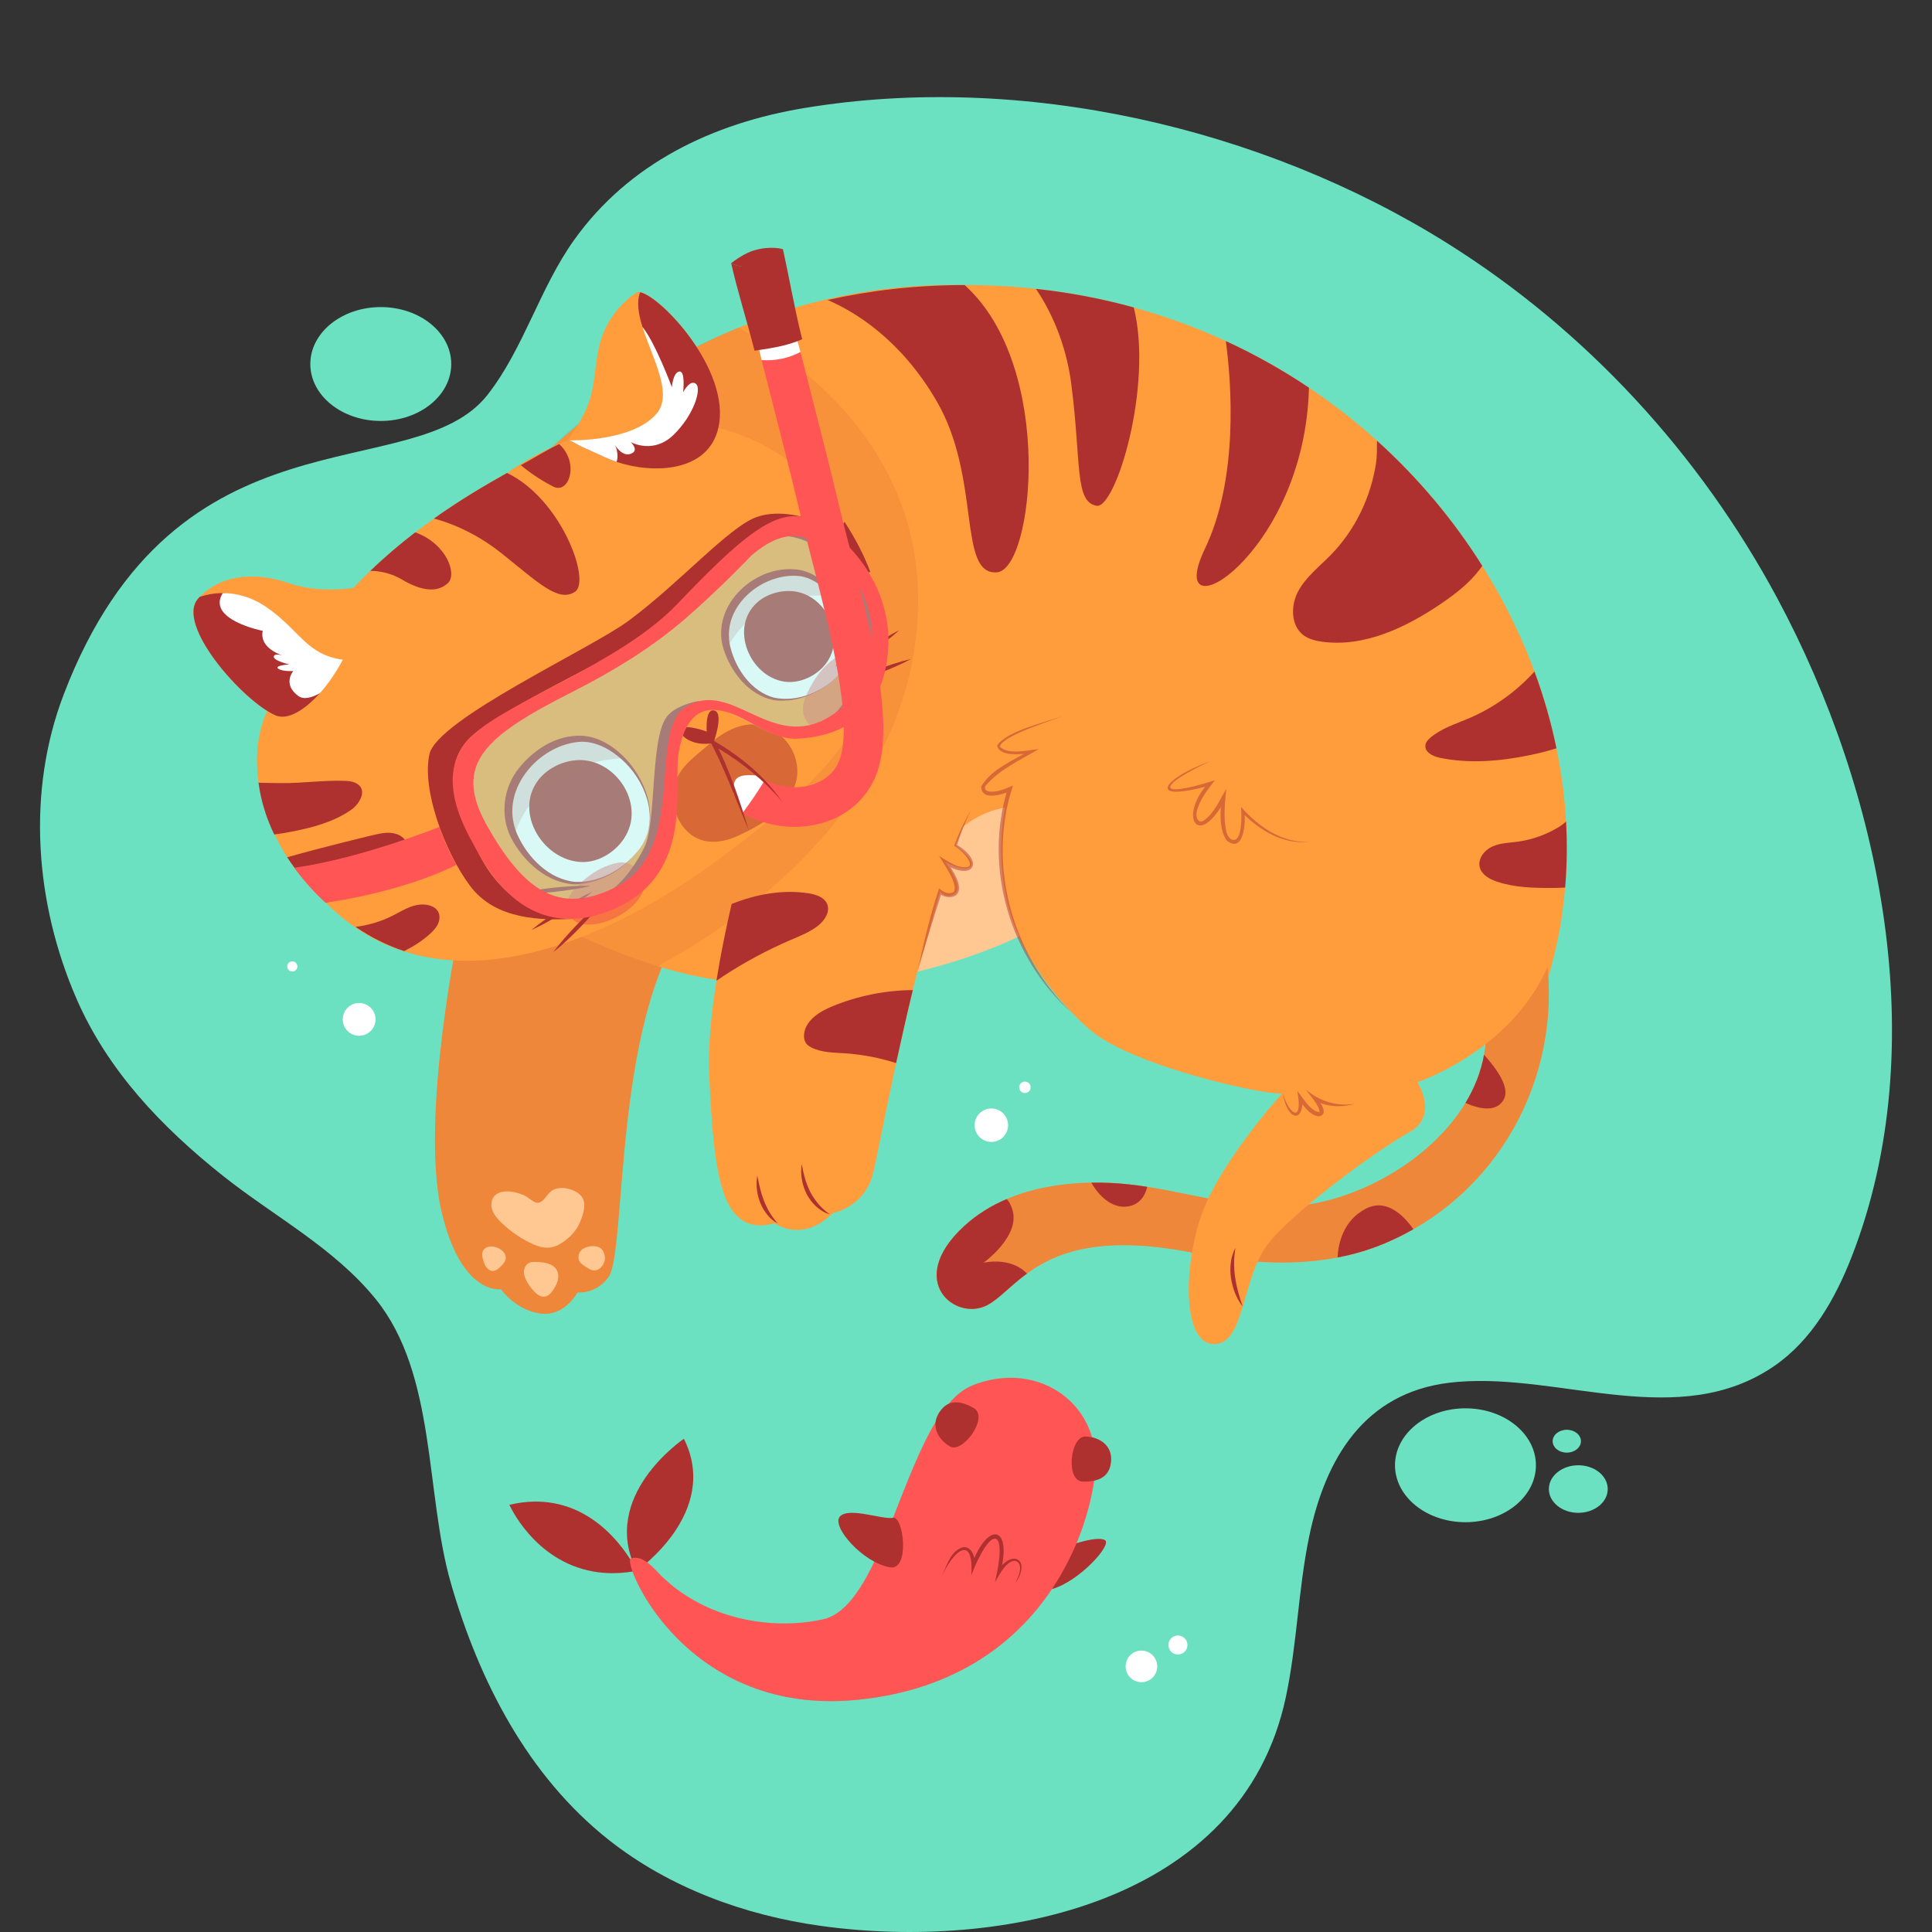 <?xml version="1.0" encoding="UTF-8"?>
<!-- Generator: Adobe Illustrator 25.2.3, SVG Export Plug-In . SVG Version: 6.00 Build 0)  -->
<svg xmlns="http://www.w3.org/2000/svg" xmlns:xlink="http://www.w3.org/1999/xlink" version="1.1" id="Capa_1" x="0px" y="0px" viewBox="0 0 512 512" style="enable-background:new 0 0 512 512;" xml:space="preserve" width="512" height="512">
<rect x="0" y="0" width="512" height="512" fill="#333333" stroke="none"/>
<g>
	<g>
		<path style="opacity:0.1;fill:#AE312F;" d="M29.621,0C29.198,0.334,29.621,0,29.621,0L29.621,0z"/>
	</g>
	<path style="fill:#6CE1C1;" d="M384.113,366.434c-22.486,2.719-32.875,19.939-37.192,40.878   c-2.899,14.06-3.176,28.567-6.192,42.602c-11.717,54.531-75.449,67.074-123.057,60.486c-20.313-2.811-40.264-10.103-56.354-22.817   c-21.434-16.936-34.357-42.135-41.813-67.959c-6.906-23.919-3.732-55.301-19.928-75.335   c-10.989-13.593-27.053-21.989-40.551-32.729c-16.158-12.857-30.472-27.805-38.793-46.977   c-10.981-25.302-13.215-54.797-3.326-80.609c29.968-78.218,92.809-54.25,112.381-79.448c9.588-12.344,13.757-28.206,22.888-40.972   c14.533-20.318,36.772-30.921,61.015-34.933c57.538-9.522,121.213,5.079,170.282,35.796c36.798,23.035,66.974,55.856,87.498,94.065   c27.552,51.293,41.478,118.674,19.795,174.441c-4.362,11.219-10.617,22.216-20.528,29.048c-25.17,17.348-56.302,1.975-83.809,4.229   C385.642,366.264,384.871,366.342,384.113,366.434z"/>
	<g>
		<path style="fill:#FF9D3D;" d="M121.998,244.574c0,0-10.907,51.326-4.953,76.628c5.226,22.209,15.702,20.456,15.702,20.456    s3.711,5.373,10.254,6.416c6.543,1.043,10.041-5.575,10.041-5.575s4.99,0.557,8.268-4.145c4.931-7.072,0.868-73.12,23.363-97.299    C207.17,216.876,121.998,244.574,121.998,244.574z"/>
		<path style="opacity:0.2;fill:#AE312F;" d="M121.998,244.574c0,0-10.907,51.326-4.953,76.628    c5.226,22.209,15.702,20.456,15.702,20.456s3.711,5.373,10.254,6.416c6.543,1.043,10.041-5.575,10.041-5.575    s4.99,0.557,8.268-4.145c4.931-7.072,0.868-73.12,23.363-97.299C207.17,216.876,121.998,244.574,121.998,244.574z"/>
	</g>
	<path style="fill:#FF9D3D;" d="M414.781,235.212c-0.72,8.387-2.296,16.715-4.801,24.847l-136.75-13.519c0,0-1.095,0.615-3.136,1.59   c-2.258,1.085-7.782-4.73-12.179-3.096c-4.6,1.71-8.166,10.879-14.694,12.428c-0.03,0.015-0.06,0.03-0.105,0.03   c-17.81,4.747-46.775,5.7-68.855-1.471c-49.285-15.039-90.525-57.687-65.539-87.655c12.921-30.727,66.111-94.692,147.193-92.83   c32.309-0.084,64.382,9.261,90.97,27.202C390.147,131.547,419.138,182.86,414.781,235.212z"/>
	<g>
		<g>
			<path style="fill:#FF9D3D;" d="M407.71,243.423c0.14,0.512,0.274,1.01,0.414,1.521c8.172,31.586-5.522,64.87-33.56,80.809     c-2.408,1.387-4.941,2.634-7.569,3.74c-4.079,1.72-8.258,2.944-12.536,3.753l-0.014,0.006     c-12.469,2.398-25.567,1.309-38.018-1.19c-24.901-4.999-36.756-0.053-44.266,5.445c-4.374,3.189-7.259,6.567-10.371,8.292     c-8.479,4.659-22.133-6.346-6.24-20.91c3.311-3.039,7.12-5.378,11.234-7.13c6.962-2.954,14.78-4.235,22.434-4.349     c3.424-0.062,6.807,0.122,10.068,0.474c1.596,0.174,3.177,0.388,4.757,0.636c14.946,2.333,29.429,7.369,44.77,4.313     c14.831-2.949,31.241-12.814,39.548-26.541c2.4-3.968,4.125-8.249,4.923-12.782c0.358-1.889,0.545-3.834,0.558-5.803     c0.054-10.359-4.072-20.362-9.473-29.042c-2.658-4.244-7.116-8.035-9.406-12.373c-0.012-0.028-11.24-21.277,7.116-31.069     c8.112,7.881,15.074,17.373,20.076,27.698C404.448,233.602,406.313,238.468,407.71,243.423z"/>
			<path style="opacity:0.2;fill:#AE312F;" d="M407.71,243.423c0.14,0.512,0.274,1.01,0.414,1.521     c8.172,31.586-5.522,64.87-33.56,80.809c-2.408,1.387-4.941,2.634-7.569,3.74c-4.079,1.72-8.258,2.944-12.536,3.753l-0.014,0.006     c-12.469,2.398-25.567,1.309-38.018-1.19c-24.901-4.999-36.756-0.053-44.266,5.445c-4.374,3.189-7.259,6.567-10.371,8.292     c-8.479,4.659-22.133-6.346-6.24-20.91c3.311-3.039,7.12-5.378,11.234-7.13c6.962-2.954,14.78-4.235,22.434-4.349     c3.424-0.062,6.807,0.122,10.068,0.474c1.596,0.174,3.177,0.388,4.757,0.636c14.946,2.333,29.429,7.369,44.77,4.313     c14.831-2.949,31.241-12.814,39.548-26.541c2.4-3.968,4.125-8.249,4.923-12.782c0.358-1.889,0.545-3.834,0.558-5.803     c0.054-10.359-4.072-20.362-9.473-29.042c-2.658-4.244-7.116-8.035-9.406-12.373c-0.012-0.028-11.24-21.277,7.116-31.069     c8.112,7.881,15.074,17.373,20.076,27.698C404.448,233.602,406.313,238.468,407.71,243.423z"/>
		</g>
		<path style="fill:#AE312F;" d="M268.266,320.454c2.314,7.108-7.62,14.181-7.62,14.181s7.142-1.708,11.516,2.872    c-4.374,3.189-7.259,6.567-10.371,8.292c-8.479,4.659-22.133-6.346-6.24-20.91c3.311-3.039,7.12-5.378,11.234-7.13    C267.378,318.369,267.868,319.236,268.266,320.454z"/>
		<path style="fill:#AE312F;" d="M304.044,314.52c-0.435,1.824-1.784,5.124-6.006,5.271c-4.275,0.137-7.538-3.992-8.819-6.381    c3.424-0.062,6.807,0.122,10.068,0.474C300.884,314.059,302.465,314.272,304.044,314.52z"/>
		<path style="fill:#AE312F;" d="M374.564,325.753c-2.408,1.387-4.941,2.634-7.569,3.74c-4.079,1.72-8.258,2.944-12.536,3.753    c0.208-3.819,1.54-9.761,7.374-12.864C367.211,317.51,371.769,321.797,374.564,325.753z"/>
		<path style="fill:#AE312F;" d="M398.549,291.309c-1.952,3.643-6.591,2.564-10.187,0.984c2.4-3.968,4.125-8.249,4.923-12.782    C397.043,283.686,400.12,288.37,398.549,291.309z"/>
		<path style="fill:#AE312F;" d="M407.71,243.423c0.14,0.512,0.274,1.01,0.414,1.521c-3.316,4.121-8.614,9.363-11.623,5.14    c-3.34-4.684,2.313-15.559,5.655-21.163C404.448,233.602,406.313,238.468,407.71,243.423z"/>
	</g>
	<path style="fill:#FF9D3D;" d="M347.052,177.714c-1.073,0-38.27-9.274-67.606,9.478c-31.211,19.95-14.462,65.277,9.429,85.74   c11.89,10.184,49.846,17.991,50.991,16.737c0,0-17.175,18.815-21.829,33.369c-4.654,14.554-4.302,33.512,3.925,33.156   c8.227-0.355,6.96-18.35,14.752-27.414c7.793-9.064,28.901-24.438,36.771-28.728c7.87-4.29,2.15-13.267,2.15-13.267   s33.466-10.956,38.125-43.144C418.42,211.452,347.052,177.714,347.052,177.714z"/>
	<path style="opacity:0.48;fill:#AE312F;" d="M339.866,289.668c2.279,6.658,5.45,7.408,3.911-0.578   c1.491,1.762,3.517,5.519,5.924,5.613c-0.144-1.975-2.565-4.341-3.646-6.003c3.578,3.203,8.417,4.613,13.175,3.79   c-3.663,1.047-7.838,0.989-11.15-1.109l0.689-0.701c0.964,1.214,3.582,4.591,0.804,5.178c-2.575-0.275-3.997-2.762-5.433-4.583   l0.912-0.359c0.366,1.752-0.162,6.22-2.839,4.269C340.75,293.645,340.334,291.627,339.866,289.668z"/>
	<path style="fill:#AE312F;" d="M329.344,346.273c-0.863-1.064-1.511-2.289-2.03-3.558c-0.522-1.272-0.871-2.615-1.084-3.981   c-0.208-1.367-0.224-2.769-0.044-4.14c0.142-1.377,0.606-2.709,1.208-3.924c-0.16,1.363-0.363,2.663-0.339,3.986   c0.003,1.313,0.062,2.622,0.279,3.916C327.706,341.172,328.437,343.711,329.344,346.273z"/>
	<path style="fill:#FF9D3D;" d="M261.497,207.829c-2.146,2.745-4.246,6.632-6.272,11.298c-0.015,0.015-0.015,0.015-0.015,0.015   l-0.465,1.125c-0.51,1.2-1.02,2.461-1.515,3.766c-0.615,1.575-1.215,3.211-1.801,4.891c-0.06,0.18-0.12,0.36-0.195,0.555   c-2.941,8.492-5.672,18.245-8.118,28.013c-0.315,1.2-0.6,2.386-0.9,3.586l-0.06,0.24c-0.09,0.36-0.165,0.705-0.255,1.065   c-1.621,6.677-3.106,13.264-4.426,19.341c-3.151,14.644-5.342,26.377-6.197,29.529c-2.371,8.807-10.563,10.203-10.563,10.203   c-8.177,8.147-15.409,2.731-15.409,2.731c-14.074,3.736-16.13-11.883-17.36-39.461c-0.315-7.202,0.51-15.905,1.92-24.832   l0.045-0.27c1.08-6.737,2.476-13.609,3.976-20.061c4.096-17.735,8.897-32.379,9.468-32.814   C225.007,190.514,276.577,188.534,261.497,207.829z"/>
	<path style="opacity:0.1;fill:#AE312F;" d="M243.312,160.085c-0.705,50.294-43.753,82.569-69.05,95.937   c-9.978-2.971-20.256-7.367-30.594-13.624c-0.375-0.225-0.735-0.45-1.095-0.66c-12.199-16.58-26.257-41.802-38.516-65.644   c2.101-4.936,4.666-7.727,4.666-7.727c0.315-1.335,25.868-57.136,86.98-81.564C213.274,96.467,243.882,119.469,243.312,160.085z"/>
	<path style="fill:#AE312F;" d="M219.946,321.816c-1.333-0.339-2.545-1.097-3.58-2.022c-1.046-0.926-1.894-2.066-2.566-3.294   c-0.61-1.258-1.091-2.581-1.295-3.953c-0.145-0.676-0.138-1.374-0.195-2.054c0.009-0.687,0.055-1.372,0.13-2.046   c0.173,0.668,0.273,1.331,0.415,1.983c0.183,0.645,0.29,1.299,0.5,1.923c0.362,1.266,0.855,2.472,1.434,3.629   C216.009,318.26,217.694,320.291,219.946,321.816z"/>
	<path style="fill:#AE312F;" d="M206.103,324.208c-1.102-0.52-2.024-1.376-2.795-2.322c-0.78-0.951-1.378-2.039-1.854-3.171   c-0.424-1.151-0.752-2.34-0.867-3.554c-0.092-0.601-0.065-1.215-0.085-1.816c0.03-0.605,0.089-1.209,0.182-1.803   c0.156,0.591,0.242,1.176,0.365,1.754c0.147,0.573,0.236,1.151,0.397,1.711c0.28,1.129,0.634,2.225,1.046,3.296   C203.357,320.427,204.489,322.43,206.103,324.208z"/>
	<path style="fill:#FFC893;" d="M135.418,315.792c-1.661-0.209-3.581,0.043-4.58,1.386c-0.773,1.04-0.777,2.504-0.299,3.708   c0.478,1.204,1.37,2.193,2.3,3.095c2.468,2.393,5.343,4.372,8.482,5.773c2.229,0.996,4.391,1.335,6.634,0.163   c2.205-1.152,4.461-3.2,5.5-5.484c0.805-1.769,1.875-4.554,1.15-6.484c-0.511-1.361-1.872-2.221-3.248-2.69   c-1.637-0.558-3.538-0.673-5.019,0.219c-1.457,0.878-2.566,3.954-4.49,3.15c-1.033-0.432-1.917-1.38-2.975-1.858   C137.778,316.277,136.61,315.942,135.418,315.792z"/>
	<path style="fill:#FFC893;" d="M141.591,334.425c-0.44,0.006-0.889,0.042-1.294,0.213c-0.929,0.393-1.448,1.451-1.449,2.46   c-0.001,1.008,0.428,1.969,0.947,2.833c0.517,0.86,1.131,1.661,1.828,2.382c0.7,0.725,1.601,1.41,2.605,1.326   c1.028-0.086,1.809-0.946,2.386-1.801c0.707-1.048,1.294-2.234,1.328-3.498C148.033,334.89,144.24,334.388,141.591,334.425z"/>
	<path style="fill:#FFC893;" d="M128.171,331.196c-0.602,0.784-0.386,1.903-0.096,2.848c0.195,0.637,0.418,1.279,0.819,1.812   c0.4,0.532,1.011,0.945,1.677,0.954c0.876,0.012,1.603-0.642,2.216-1.268c0.617-0.63,1.257-1.366,1.254-2.248   C134.032,330.887,129.672,329.242,128.171,331.196z"/>
	<path style="fill:#FFC893;" d="M153.402,332.482c-0.093,0.431-0.154,0.883-0.041,1.308c0.154,0.579,0.606,1.029,1.082,1.391   c0.45,0.342,0.937,0.632,1.422,0.921c0.352,0.209,0.71,0.422,1.109,0.516c0.643,0.153,1.34-0.024,1.883-0.402   c0.543-0.378,0.939-0.94,1.195-1.55c0.666-1.59-0.005-3.895-1.855-4.314C156.45,329.957,153.814,330.582,153.402,332.482z"/>
	<path style="fill:#FF9D3D;" d="M191,227.323c-30.838,22.984-75.091,41.712-104.685,11.883   c-14.971-13.273-22.312-34.522-15.874-49.964c14.829-30.211,37.033-49.034,63.918-63.903c34.165-23.452,80.41-18.541,97.183,28.779   C240.279,183.271,221.995,204.524,191,227.323z"/>
	<path style="fill:#FF9D3D;" d="M190.392,113.305c-3.66,16.382-27.256,9.166-27.256,9.166l-12.662-5.771   c1.801-2.407,3.337-5.081,4.644-7.779c2.424-4.995,2.383-10.657,3.416-16.007c1.234-6.363,4.654-11.586,9.992-15.329   c0.267-0.188,0.631-0.227,1.106-0.137C175.196,78.517,193.759,98.199,190.392,113.305z"/>
	<path style="fill:#AE312F;" d="M190.392,113.305c-2.652,11.854-17.177,12.371-26.999,9.097c-1.036-0.35-2.025-0.743-2.941-1.16   c-2.149-0.988-4.301-1.963-6.453-2.937c-0.901-0.413-2.466-1.547-3.487-1.605c0.883,0.022,18.955,1.338,25.352-6.11   c4.481-5.217-2.176-17.652-5.598-23.943c-1.077-3.432-1.607-6.645-0.634-9.199C175.196,78.517,193.759,98.199,190.392,113.305z"/>
	<path style="fill:#AE312F;" d="M152.385,156.828c-4.477,2.949-9.875-2.571-19.614-10.305c-7.61-6.051-14.942-8.372-17.774-9.099   c6.987-4.967,13.647-8.863,19.356-12.082C148.683,132.116,156.704,153.983,152.385,156.828z"/>
	<path style="fill:#AE312F;" d="M146.674,128.971c-3.907-1.958-7.022-4.336-8.656-5.69c2.033-1.137,3.905-2.194,5.586-3.176   c1.424-0.837,2.957-1.645,4.594-2.409C153.62,122.622,150.829,131.055,146.674,128.971z"/>
	<path style="fill:#AE312F;" d="M118.73,154.5c-2.661,2.495-6.698,2.348-12.231-0.931c-3.104-1.845-6.227-2.268-8.355-2.289   c3.963-3.806,7.959-7.18,11.905-10.208C118.504,144.163,121.142,152.219,118.73,154.5z"/>
	<path style="fill:#FF9D3D;" d="M93.64,155.794c2.324,5.115,0.613,12.473-2.803,19.04c-4.777,9.201-12.876,16.876-17.832,14.74   c-8.505-3.663-26.749-24.158-20.433-31.024c0.126-0.133,0.261-0.273,0.393-0.397c6.31-6.472,15.869-6.311,23.621-3.6   C84.501,157.32,93.64,155.794,93.64,155.794z"/>
	<path style="fill:#AE312F;" d="M84.753,183.713c-4.069,4.543-8.562,7.238-11.747,5.862c-8.505-3.663-26.749-24.158-20.433-31.024   c0.126-0.133,0.261-0.273,0.393-0.397c1.417-0.467,3.524-0.974,6.067-0.975c3.309-0.002,6.51,3.374,10.722,6.252   C78.554,169.453,87.009,181.195,84.753,183.713z"/>
	<path style="fill:#FFFFFF;" d="M178.486,115.256c-5.235,5.085-10.945,2.111-11.34,1.893c0.209,0.202,2.282,2.223,0.062,3.094   c-2.329,0.917-4.169-2.201-4.169-2.201s1.092,2.327,0.355,4.361c-1.036-0.35-2.025-0.743-2.941-1.16   c-2.149-0.988-4.301-1.963-6.453-2.937c-0.901-0.413-2.466-1.547-3.487-1.605c0.883,0.022,17.089,0.375,23.486-7.073   c4.481-5.217-1.165-14.765-3.732-22.98c3.365,4.115,7.789,15.953,7.789,15.953s0.278-3.897,1.968-4.141   c1.611-0.23,1.059,4.991,1.013,5.475c0.139-0.268,1.853-3.436,3.386-2.218C186.027,102.989,183.912,109.983,178.486,115.256z"/>
	<path style="fill:#FFFFFF;" d="M90.837,174.834c-1.707,3.276-3.828,6.36-6.085,8.878c-2.155,1.218-4.275,1.784-5.73,0.703   c-4.274-3.164-1.293-6.587-1.293-6.587s-2.887,0.203-4.011-0.643c-1.062-0.81,2.607-1.087,2.959-1.106   c-0.39-0.096-4.123-0.985-4.12-2.032c0.008-0.848,1.496-0.557,2.174-0.387c-1.275-0.444-5.976-2.345-5.11-6.477   c0,0-15.001-2.959-10.591-10.004c3.309-0.002,7.363,0.84,11.574,3.718C79.406,166.919,81.093,173.474,90.837,174.834z"/>
	<g>
		<g>
			<path style="fill:#FFFFFF;" d="M222.2,178.835c-3.675,4.271-10.449,7.171-16.077,6.545c-1.202-0.134-2.37-0.443-3.48-0.956     c-4.814-2.253-8.58-7.456-9.955-12.548c-0.041-0.115-0.072-0.234-0.104-0.352c-1.292-5.164,0.415-10.604,4.243-14.26     c4.483-4.277,12.041-7.336,17.998-4.507c2.35,1.119,4.467,2.98,6.161,5.26l0.01-0.003     C225.533,164.077,227.118,173.109,222.2,178.835z"/>
			<path style="fill:#AE312F;" d="M222.2,178.835c-4.226,4.682-10.863,7.549-17.201,6.704c-6.543-1.341-11.217-7.289-13.215-13.419     l0.022,0.069c-3.87-11.953,8.99-23.387,20.556-21.062c3.796,0.854,6.818,3.552,8.983,6.624l-0.51-0.153     c0.013-0.004,0.324-0.107,0.337-0.111C225.483,163.543,227.342,172.765,222.2,178.835z M222.2,178.835     c5.028-5.932,2.961-14.976-1.559-20.554l0.509,0.152c-0.009,0.003-0.294,0.118-0.303,0.121c-2.19-2.809-5.232-5.312-8.795-5.867     c-9.157-1.115-19.544,6.774-18.852,16.423c0.007,0.425,0.085,0.844,0.128,1.267c0.09,0.429,0.155,0.913,0.266,1.255     c1.458,5.735,5.558,11.657,11.539,13.256C211.27,186.167,218.023,183.426,222.2,178.835z"/>
		</g>
		<path style="fill:#AE312F;" d="M211.335,180.538c4.166-0.825,8.054-3.906,9.26-8.065c1.923-6.627-2.619-14.302-9.361-15.627    c-3.619-0.711-7.842,0.356-10.597,2.838c-7.364,6.633-2.013,19.555,7.224,20.958C209,180.814,210.175,180.767,211.335,180.538z"/>
		<path style="opacity:0.21;fill:#AE312F;" d="M220.988,158.017c-20.366-2.077-27.475,12.045-28.299,13.859    c-0.041-0.115-0.072-0.234-0.104-0.352c-1.292-5.164,0.415-10.604,4.243-14.26c4.483-4.277,12.041-7.336,17.998-4.507    C217.177,153.876,219.294,155.737,220.988,158.017z"/>
	</g>
	<g>
		<g>
			<path style="fill:#FFFFFF;" d="M170.289,223.745c-3.27,5.427-10.234,9.917-16.591,10.283c-1.359,0.077-2.711-0.046-4.038-0.405     c-5.761-1.592-10.916-6.651-13.398-12.037c-0.067-0.12-0.124-0.245-0.181-0.371c-2.405-5.481-1.537-11.834,2.019-16.609     c4.164-5.586,11.968-10.4,19.105-8.385c2.816,0.799,5.513,2.463,7.82,4.672l0.01-0.006     C171.206,206.756,174.664,216.47,170.289,223.745z"/>
			<path style="fill:#AE312F;" d="M170.29,223.745c-3.803,5.98-10.626,10.4-17.806,10.63c-7.475-0.277-13.741-5.995-17.072-12.397     l0.033,0.064c-3.022-5.977-2.054-13.395,2.111-18.522c4.003-4.969,9.997-8.811,16.608-8.542     c4.344,0.216,8.195,2.619,11.171,5.594l-0.527-0.066l0.01-0.005l0.302-0.159C171.038,206.211,174.838,216.063,170.29,223.745z      M170.29,223.745c4.46-7.526,0.484-17.168-5.56-22.534l0.525,0.066l-0.01,0.006l-0.271,0.163     c-2.954-2.711-6.792-4.916-10.855-4.878c-10.451,0.442-20.562,11.239-17.931,21.885c0.09,0.474,0.257,0.927,0.387,1.391     c0.182,0.46,0.347,0.982,0.538,1.35c2.733,6.102,8.428,11.891,15.392,12.516C159.562,233.942,166.52,229.627,170.29,223.745z"/>
		</g>
		<path style="fill:#AE312F;" d="M158.564,227.678c4.463-1.699,8.193-5.847,8.748-10.685c0.884-7.709-5.597-15.363-13.319-15.562    c-4.146-0.107-8.626,1.871-11.214,5.141c-6.915,8.74,1.45,22.058,11.955,21.874C156.028,228.423,157.322,228.151,158.564,227.678z    "/>
		<path style="opacity:0.21;fill:#AE312F;" d="M165.026,200.894c-22.97,1.531-28.192,18.526-28.764,20.692    c-0.067-0.12-0.124-0.245-0.181-0.371c-2.405-5.481-1.537-11.834,2.019-16.609c4.164-5.586,11.968-10.4,19.105-8.385    C160.022,197.02,162.719,198.684,165.026,200.894z"/>
	</g>
	<g>
		<path style="fill:#AE312F;" d="M187.292,193.882c0,0-5.683-2.13-6.713-0.639c-1.03,1.49,2.912,4.764,8.481,3.663    c0,0,3.167-8.62-0.114-8.652C186.849,188.232,187.292,193.882,187.292,193.882z"/>
		<path style="opacity:0.48;fill:#AE312F;" d="M180.687,204.028c-1.814,2.47-2.783,5.738-2.206,9.038    c0.837,4.783,3.889,9.066,8.769,9.871c3.029,0.5,5.968-0.337,8.591-1.565c5.025-2.353,9.85-5.045,13.013-9.767    c1.147-1.713,2.075-3.639,2.367-5.781c0.447-3.283-0.712-6.957-3.038-9.63c-2.327-2.674-5.767-4.285-9.018-4.224    c-3.999,0.076-8.023,2.462-10.855,4.95C185.786,199.137,182.681,201.312,180.687,204.028z"/>
	</g>
	<path style="opacity:0.48;fill:#EB4949;" d="M212.912,186.697c-0.73,3.764,2.059,7.289,6.22,6.362   c5.571-1.242,11.714-8.045,12.104-13.794c0.329-4.854-5.392-7.487-8.956-5.462c-3.013,1.712-5.336,4.416-7.034,7.366   C214.457,182.539,213.321,184.587,212.912,186.697z"/>
	<path style="opacity:0.48;fill:#EB4949;" d="M151.155,237.083c-1.94,3.155-0.617,7.287,3.458,7.858   c5.456,0.765,13.321-3.302,15.628-8.366c1.948-4.275-2.327-8.594-6.236-7.972c-3.304,0.526-6.324,2.183-8.861,4.273   C153.965,233.849,152.242,235.316,151.155,237.083z"/>
	<path style="fill:#AE312F;" d="M221.954,135.54c-0.911,0.7-1.897,1.287-2.966,1.727c-1.359,0.555-3.002,0.831-4.225,0.026   c-1.057-0.688-1.54-2.032-1.501-3.291c0.045-1.25,0.536-2.455,1.067-3.598c0.395-0.852,0.796-1.695,1.204-2.53   C217.768,130.14,219.914,132.692,221.954,135.54z"/>
	<path style="fill:#AE312F;" d="M223.807,138.259c2.954,4.562,5.224,8.983,6.832,13.298c-1.163,0.413-2.357,0.722-3.553,0.931   c-2.434,0.432-5.427,0.264-6.721-1.854c-1.06-1.744-0.444-4,0.354-5.885C221.554,142.789,222.573,140.418,223.807,138.259z"/>
	<g>
		<path style="fill:#AE312F;" d="M222.892,181.653c2.939-1.583,5.998-2.849,9.087-4.037c3.1-1.157,6.231-2.235,9.482-2.994    c-2.938,1.585-5.998,2.851-9.087,4.037C229.273,179.815,226.143,180.892,222.892,181.653z"/>
		<path style="fill:#AE312F;" d="M238.314,166.99c-2.381,2.176-4.954,4.074-7.574,5.903c-2.639,1.801-5.326,3.533-8.208,4.984    c2.379-2.178,4.952-4.075,7.574-5.903C232.746,170.175,235.434,168.443,238.314,166.99z"/>
		<path style="fill:#AE312F;" d="M230.744,160.08c-1.182,3.001-2.658,5.837-4.207,8.632c-1.578,2.779-3.23,5.516-5.18,8.086    c1.179-3.003,2.656-5.838,4.207-8.632C227.145,165.388,228.797,162.651,230.744,160.08z"/>
	</g>
	<g>
		<path style="fill:#AE312F;" d="M160.385,238.095c-1.983,2.685-4.209,5.136-6.495,7.529c-2.31,2.37-4.681,4.68-7.298,6.754    c1.981-2.688,4.207-5.138,6.495-7.529C155.399,242.481,157.77,240.17,160.385,238.095z"/>
		<path style="fill:#AE312F;" d="M140.824,246.472c2.472-2.072,5.124-3.857,7.82-5.572c2.714-1.687,5.473-3.301,8.414-4.627    c-2.471,2.074-5.123,3.859-7.82,5.572C146.523,243.53,143.763,245.144,140.824,246.472z"/>
		<path style="fill:#AE312F;" d="M137.464,236.789c3.131-0.774,6.298-1.211,9.474-1.566c3.179-0.321,6.368-0.558,9.592-0.456    c-3.131,0.776-6.298,1.213-9.474,1.566C143.877,236.652,140.688,236.889,137.464,236.789z"/>
	</g>
	<path style="fill:#AE312F;" d="M116.159,244.638c-0.435,1.095-1.26,1.981-2.13,2.776c-2.056,1.891-4.426,3.391-6.932,4.636   c-4.441-1.47-8.732-3.601-12.873-6.422c3.391-0.42,6.722-1.41,9.783-2.941c1.665-0.84,3.256-1.831,5.026-2.446   c1.756-0.615,3.751-0.81,5.462-0.045c0.54,0.24,1.065,0.6,1.41,1.08C116.609,242.223,116.609,243.558,116.159,244.638z"/>
	<path style="fill:#AE312F;" d="M108.702,227.308c-0.69,5.776-8.132,7.682-12.663,9.183c-3.196,1.065-6.452,1.951-9.723,2.716   c-4.291-4.066-7.637-8.102-10.203-12.018c8.912-2.551,22.341-5.822,24.232-6.212c1.591-0.33,3.271-0.45,4.801,0.075   C107.667,221.892,109.002,224.757,108.702,227.308z"/>
	<path style="fill:#AE312F;" d="M93.037,214.63c-4.756,3.271-10.233,4.696-15.815,5.777c-1.5,0.3-3.016,0.555-4.546,0.735   c-0.96-1.981-1.74-3.931-2.356-5.807c-0.915-2.791-1.485-5.446-1.815-7.907c2.056,0.06,4.126,0.09,6.197,0.105   c5.567,0.045,11.163-0.81,16.7-0.6c0.975,0.03,1.981,0.135,2.866,0.57C97.718,209.213,95.198,213.159,93.037,214.63z"/>
	<path style="fill:#AE312F;" d="M264.213,151.668c-10.533,0.825-4.081-24.892-15.994-45.373   c-9.528-16.385-21.711-23.707-28.883-26.798c11.148-2.506,23.227-3.946,36.295-3.961   C279.758,97.262,273.876,150.903,264.213,151.668z"/>
	<path style="fill:#AE312F;" d="M290.606,134.038c-5.837-1.021-4.021-11.193-6.677-32.079c-1.47-11.538-5.807-20.076-9.378-25.402   c8.957,0.96,17.615,2.626,25.913,4.922C305.655,102.379,295.632,134.908,290.606,134.038z"/>
	<path style="fill:#AE312F;" d="M346.887,102.739c-1.08,44.653-39.086,66.694-27.593,42.732c9.033-18.83,7.022-44.158,5.567-55.081   C332.618,93.947,339.97,98.103,346.887,102.739z"/>
	<path style="fill:#AE312F;" d="M241.902,262.385c-1.621,6.677-3.106,13.264-4.426,19.341c-0.736-0.225-1.456-0.45-2.176-0.645   c-3.736-1.036-7.592-1.696-11.478-1.951c-2.986-0.195-6.122-0.18-8.792-1.53c-0.48-0.255-0.96-0.555-1.305-0.975   c-0.555-0.69-0.72-1.621-0.645-2.491c0.33-3.676,4.021-6.017,7.427-7.427C227.258,263.93,234.594,262.43,241.902,262.385z"/>
	<path style="fill:#AE312F;" d="M216.755,245.355c-2.16,1.665-4.726,2.671-7.232,3.751c-6.227,2.671-12.228,5.897-17.9,9.618   c-0.585,0.39-1.171,0.78-1.756,1.17c1.081-6.827,2.506-13.789,4.022-20.331c6.482-2.566,13.534-3.916,20.496-2.806   c1.906,0.315,4.051,1.005,4.801,2.791C220.07,241.619,218.54,243.959,216.755,245.355z"/>
	<path style="fill:#AE312F;" d="M392.815,149.958c-0.21,0.3-0.42,0.6-0.645,0.9c-2.761,3.691-6.482,6.542-10.293,9.138   c-9.333,6.332-20.331,11.583-31.509,10.068c-1.726-0.24-3.481-0.66-4.892-1.695c-3.451-2.551-3.466-7.937-1.425-11.718   c2.056-3.781,5.567-6.482,8.583-9.543c6.497-6.617,10.683-15.365,12.048-24.517c0.24-1.651,0.225-3.706,0.225-5.807   C375.845,126.656,385.238,137.879,392.815,149.958z"/>
	<path style="fill:#AE312F;" d="M412.471,198.301c-2.371,0.765-4.801,1.365-7.247,1.861c-7.772,1.591-15.875,2.266-23.647,0.66   c-1.845-0.375-4.111-1.515-3.826-3.376c0.12-0.81,0.72-1.441,1.35-1.98c2.896-2.461,6.662-3.601,10.158-5.102   c6.602-2.806,12.558-7.082,17.39-12.394C409.11,184.632,411.06,191.429,412.471,198.301z"/>
	<path style="fill:#AE312F;" d="M414.781,235.212c-1.261,0.075-2.521,0.105-3.781,0.105c-4.816,0.015-9.708-0.135-14.269-1.665   c-1.966-0.645-4.066-1.801-4.576-3.811c-0.57-2.236,1.171-4.501,3.271-5.476c2.086-0.96,4.471-1.006,6.752-1.306   c3.961-0.54,7.787-1.936,11.163-4.036c0.57-0.36,1.125-0.825,1.68-1.305C415.351,223.569,415.262,229.405,414.781,235.212z"/>
	<path style="opacity:0.48;fill:#AE312F;" d="M320.685,201.741c-13.575,6.312-14.988,10.201,1.277,5.042   c-1.902,2.432-3.958,5.039-4.761,8.057c-0.423,1.303,0.093,3.584,1.759,2.652c2.818-1.951,4.344-5.609,6.035-8.52   c-0.355,3.513-0.782,7.262-0.121,10.751c0.381,3.064,3.014,4.303,3.752,0.595c0.464-2.077,0.395-4.357,0.258-6.503   c4.469,5.179,10.881,9.647,18.003,9.269c-6.831,0.793-13.248-3.126-17.844-7.884l0.699-0.297c0.471,2.848-0.096,11.592-4.725,7.767   c-2.091-3.309-1.524-7.419-1.377-11.131l1.033,0.31c-6.965,13.382-12.728,4.787-4.346-4.483l0.493,0.742   C303.077,213.033,308.421,206.166,320.685,201.741z"/>
	<path style="fill:#AE312F;" d="M214.223,137.458c0,0-7.387-2.663-13.628-0.466c-7.423,2.613-20.181,17.253-34.009,27.515   c-10.008,7.427-50.657,26.069-52.767,35.322c-2.11,9.253,3.946,25.829,10.752,34.939c6.805,9.109,19.046,9.128,27.291,8.741   c0,0-15.448,0.252-24.207-15.853c-8.759-16.105-9.554-25.053-3.674-31.543s35.181-20.518,42.554-24.752   c7.373-4.234,17.786-16.43,25.623-22.715C199.996,142.361,205.187,136.493,214.223,137.458z"/>
	<path style="fill:#AE312F;" d="M205.646,142.048c0.302-0.135,11.725-1.352,19.574,12.207c7.849,13.559,2.004,30.534-5.884,36.583   c0,0,8.277-3.461,9.6-5.363c1.323-1.902,5.992-18.269,4.391-23.706c-1.601-5.437-14.127-22.4-19.102-22.897   C209.248,138.375,205.646,142.048,205.646,142.048z"/>
	<path style="fill:#AE312F;" d="M185.424,185.716c0,0-6.209,0.942-8.718,4.219c-4.454,5.819-2.657,28.101-5.979,34.686   c-3.323,6.585-8.444,13.077-15.446,14.586c0,0,8.465-0.178,11.706-2.418c3.24-2.24,8.152-12.273,8.152-12.273l0.941-13.169   l2.235-17.384C178.314,193.963,182.123,187.153,185.424,185.716z"/>
	<path style="opacity:0.39;fill:#9CF0E7;" d="M210.596,138.891c-7.366-0.447-15.67,6.732-30.59,22.373   c-14.92,15.627-44.963,25.3-53.31,34.612c-8.347,9.312-0.908,22.316,1.572,26.813c2.494,4.483,12.513,25.285,34.511,16.679   c21.998-8.621,14.123-32.04,15.536-40.387c1.398-8.318,5.15-10.73,5.15-10.73c8.722-3.979,17.963,7.696,27.131,7.278   c9.183-0.404,22.402-4.555,23.166-23.7C234.526,152.687,217.977,139.338,210.596,138.891z"/>
	<path style="fill:#FF5555;" d="M211.308,136.799c-7.667-0.465-16.31,7.007-31.839,23.287   c-15.529,16.265-46.798,26.333-55.486,36.025c-8.688,9.693-0.945,23.227,1.636,27.908c2.596,4.666,13.023,26.318,35.92,17.36   c22.897-8.973,16.81-33.004,18.281-41.691c0.879-5.193,2.971-11.793,9.449-11.55c5.527,0.207,10.218,4.132,15.152,6.176   c2.182,0.904,4.507,1.547,6.888,1.438c9.558-0.42,23.317-4.741,24.112-24.667C236.215,151.158,218.99,137.264,211.308,136.799z    M219.835,189.934c-15.418,9.417-25.863-10.182-38.002-2.644c-10.512,6.527,0.728,37.933-18.545,47.744   c-15.447,7.855-24.719,0.496-34.135-16.06c-9.417-16.572-0.511-23.93,22.557-35.625c11.12-5.641,21.263-11.907,29.947-19.436   c9.32-8.08,17.363-16.595,17.363-16.595c11.405-9.929,18.406-4.208,25.75,3.983C233.341,160.894,234.494,180.999,219.835,189.934z"/>
	<path style="fill:#FF5555;" d="M116.47,219.144c0,0-21.098,8.436-38.427,10.806c0,0,3.578,5.178,8.272,9.257   c0,0,19.414-2.441,34.681-10.031C120.996,229.176,118.127,224.477,116.47,219.144z"/>
	<path style="fill:#FFC893;" d="M270.095,248.13c-4.621,2.221-14.104,6.302-26.873,9.333l5.897-21.186c0,0,1.5,2.206,3.976,0.51   c1.861-1.275-0.555-5.371-1.86-7.307c-0.435-0.63-0.735-1.035-0.735-1.035s0.36,0.21,0.93,0.48c1.53,0.735,4.576,1.935,5.777,0.765   c1.651-1.62-3.976-5.657-3.976-5.657l1.515-3.766l0.465-1.125c0,0,0,0,0.015-0.015c0.315-0.285,4.516-3.976,11.103-5.102   C266.329,214.026,262.392,231.862,270.095,248.13z"/>
	<path style="opacity:0.48;fill:#AE312F;" d="M243.314,256.678c1.553-7.172,3.239-14.304,5.561-21.28   c1.005,1.001,2.594,1.785,3.891,0.947c1.283-2.092-2.774-7.525-3.909-9.536c1.561,0.973,3.377,2.218,5.127,2.774   c6.283,1.475,1.326-4.102-1.131-5.433c1.182-3.202,2.597-6.323,4.35-9.249c-1.465,2.983-2.64,6.095-3.673,9.23l-0.128-0.365   c7.848,4.673,4.375,9.972-3.177,5.112l0.706-0.712c1.155,2.193,4.91,6.981,2.379,9.124c-1.463,0.868-3.313,0.454-4.536-0.644   l0.83-0.208C247.395,243.03,245.405,250.05,243.314,256.678z"/>
	<path style="opacity:0.48;fill:#AE312F;" d="M281.646,189.732c-3.324,1.416-15.824,5.126-16.697,8.132   c2.365,2.292,7.336,0.915,10.35,0.651c-4.816,2.83-10.357,5.352-14.033,9.627c-0.517,0.647-0.163,1.372,0.622,1.563   c2.143,0.448,4.585-0.699,6.566-1.53c-6.98,20.951-0.176,44.871,15.469,60.175c-16.258-14.559-23.396-38.424-16.851-59.394   l0.724,0.671c-2.198,0.926-7.738,2.773-7.765-1.193c2.74-4.698,8.396-6.819,12.869-9.553l0.256,0.783   c-2.402,0.125-8.254,1.033-8.91-2.104C266.859,193.645,277.069,191.447,281.646,189.732z"/>
	<path style="opacity:0.2;fill:#AE312F;" d="M289.961,392.382c-0.69,4.741-2.146,10.533-4.681,16.595   c2.701-0.825,6.167-1.605,7.532-0.825c2.011,1.155-6.842,10.983-14.044,12.964c-9.258,13.849-25.087,26.573-51.044,29.303   c-38.621,4.081-56.522-23.962-60.092-33.955c-3.871,0.615-7.337,0.54-10.458-0.015c1.065-2.596,3.766-4.396,9.693-3.451   c0.09,0.015,0.195,0.03,0.285,0.045c0,0,0.21,0.435,0.66,1.2c0.015,0,0.015,0.015,0.015,0.03c0.3,0.48,0.675,1.095,1.17,1.816   c5.057,7.592,21.066,26.587,53.175,24.577c40.017-2.506,63.138-56.776,53.61-74.166c6.542,2.326,11.613,7.517,13.624,14.404   c2.716,0.615,5.132,2.551,5.057,5.912C294.372,389.966,292.811,391.767,289.961,392.382z"/>
	<path style="fill:#6CE1C1;" d="M119.584,96.469c0,8.333-8.36,15.089-18.673,15.089c-10.313,0-18.674-6.756-18.674-15.089   c0-8.334,8.36-15.09,18.674-15.09C111.223,81.379,119.584,88.135,119.584,96.469z"/>
	<ellipse style="fill:#6CE1C1;" cx="388.362" cy="388.31" rx="18.674" ry="15.089"/>
	<path style="fill:#6CE1C1;" d="M418.965,381.934c0,1.672-1.678,3.028-3.747,3.028c-2.069,0-3.747-1.356-3.747-3.028   c0-1.672,1.678-3.028,3.747-3.028C417.288,378.906,418.965,380.262,418.965,381.934z"/>
	<path style="fill:#6CE1C1;" d="M426.066,394.613c0,3.481-3.492,6.303-7.8,6.303c-4.308,0-7.8-2.822-7.8-6.303   c0-3.481,3.492-6.303,7.8-6.303C422.574,388.31,426.066,391.131,426.066,394.613z"/>
	<path style="fill:#FFFFFF;" d="M99.519,270.15c0,2.398-1.944,4.341-4.341,4.341c-2.397,0-4.341-1.943-4.341-4.341   c0-2.398,1.943-4.341,4.341-4.341C97.576,265.809,99.519,267.753,99.519,270.15z"/>
	<path style="fill:#FFFFFF;" d="M78.811,256.114c0,0.745-0.604,1.349-1.349,1.349c-0.745,0-1.349-0.604-1.349-1.349   c0-0.745,0.604-1.349,1.349-1.349C78.207,254.765,78.811,255.369,78.811,256.114z"/>
	<circle style="fill:#FFFFFF;" cx="262.72" cy="298.191" r="4.432"/>
	<path style="fill:#FFFFFF;" d="M273.128,288.151c0,0.838-0.679,1.517-1.517,1.517s-1.517-0.679-1.517-1.517   c0-0.838,0.679-1.517,1.517-1.517S273.128,287.314,273.128,288.151z"/>
	<path style="fill:#FFFFFF;" d="M306.676,441.611c0,2.311-1.874,4.185-4.185,4.185c-2.311,0-4.185-1.874-4.185-4.185   c0-2.311,1.874-4.185,4.185-4.185C304.802,437.426,306.676,439.3,306.676,441.611z"/>
	<path style="fill:#FFFFFF;" d="M314.683,435.942c0,1.392-1.128,2.52-2.52,2.52s-2.519-1.128-2.519-2.52   c0-1.391,1.128-2.519,2.519-2.519S314.683,434.55,314.683,435.942z"/>
	<g>
		<path style="fill:#AE312F;" d="M207.455,66.019c-0.173-0.05-3.184-0.92-7.424,0.277c-2.635,0.744-5.29,2.677-6.26,3.448    C198.821,72.545,205.226,68.525,207.455,66.019z"/>
		<path style="fill:#AE312F;" d="M207.487,66.027c0,0-0.026-0.007-0.032-0.009c-1.893,1.747-8.633,6.526-13.684,3.724    c-0.423,0.334,0,0,0,0c1.618,7.277,4.132,15.079,6.179,23.195c0.393-0.041,0.807-0.123,1.252-0.183c0,0,3.57,1.224,5.149,0.891    c2.004-0.423,5-3.232,5-3.232c0.445-0.166,0.86-0.338,1.235-0.515C210.584,81.963,209.059,73.096,207.487,66.027z"/>
		<path style="fill:#FF5555;" d="M225.265,145.515c-1.202-4.651-2.334-9.046-3.275-13.026c-2.053-8.686-4.474-18.127-7.035-28.121    c-0.944-3.678-1.89-7.388-2.826-11.085c-4.196-1.502-7.379-0.496-10.292,2.147c0.978,3.849,1.964,7.715,2.945,11.546    c2.548,9.943,4.956,19.339,6.985,27.929c0.966,4.084,2.113,8.529,3.328,13.234c4.637,17.972,10.988,42.582,7.514,52.871    c-1.25,3.698-3.973,5.545-6.037,6.443c-3.867,1.681-8.843,1.562-12.981-0.309c-0.32-0.143-0.907-0.293-1.194-0.441    c-1.801,2.933-3.432,5.852-5.6,8.737c0.776,0.447,1.585,0.876,2.467,1.275c2.482,1.122,5.118,1.858,7.786,2.202    c4.701,0.607,9.498-0.001,13.71-1.833c5.672-2.466,9.863-6.981,11.797-12.713C237.033,191.121,230.781,166.892,225.265,145.515z"/>
		<path style="fill:#FFFFFF;" d="M211.349,90.416c-3.637,1.341-6.72,1.818-10.148,2.339c0.192,0.765,0.442,1.908,0.636,2.674    c3.898,0.27,7.293-0.584,10.292-2.147C211.873,92.276,211.603,91.42,211.349,90.416z"/>
		<path style="fill:#FFFFFF;" d="M200.249,205.49c-5.887-0.488-5.887,1.488-5.887,4.745c1.216,1.159,1.501,3.775,2.434,5.204    c2.168-2.885,4.02-5.651,5.821-8.585C201.998,206.538,200.744,205.836,200.249,205.49z"/>
	</g>
	<path style="fill:#AE312F;" d="M198.457,220.093c-3.203-7.508-6.866-17.634-10.842-24.662c7.618,4.247,14.751,9.746,19.651,17.03   c-5.137-6.122-11.585-11.075-18.472-15.066l0.753-0.759C193.375,204.106,196.003,212.093,198.457,220.093z"/>
	<g>
		<g>
			<path style="fill:#AE312F;" d="M278.767,421.115c-1.35,0.39-2.655,0.495-3.811,0.195c-7.277-1.861,6.752-11.118,6.752-11.118     s1.576-0.615,3.571-1.215c2.701-0.825,6.167-1.605,7.532-0.825C294.822,409.307,285.969,419.135,278.767,421.115z"/>
			<path style="fill:#AE312F;" d="M168.727,416.29c0,0,22.304-15.414,12.512-34.998C181.239,381.293,158.664,396.446,168.727,416.29     z"/>
			<path style="fill:#AE312F;" d="M168.726,416.284c-0.375,0.075-0.735,0.135-1.095,0.18c-3.871,0.615-7.337,0.54-10.458-0.015     c-15.68-2.791-22.176-17.66-22.176-17.66c17.63-4.186,27.938,8.072,31.869,14.209c0.045,0.075,0.09,0.15,0.135,0.21v0.015     c0.885,1.395,1.426,2.43,1.62,2.851C168.696,416.209,168.726,416.284,168.726,416.284z"/>
			<path style="fill:#FF5555;" d="M290.185,390.626c-0.06,0.57-0.135,1.155-0.225,1.756c-0.69,4.741-2.146,10.533-4.681,16.595     c-1.68,3.991-3.811,8.118-6.512,12.138c-9.258,13.849-25.087,26.573-51.044,29.303c-38.621,4.081-56.522-23.962-60.092-33.955     c-0.6-1.635-0.795-2.791-0.63-3.241v-0.015c0.03-0.09,0.09-0.15,0.15-0.165c0.06-0.03,0.135-0.045,0.195-0.06     c1.455-0.45,2.881,0.135,4.171,1.065c1.47,1.08,2.776,2.611,3.781,3.616c0.705,0.675,1.425,1.336,2.175,1.966     c10.938,9.273,26.738,12.514,40.602,9.513c5.552-1.2,9.813-7.307,13.624-15.289c1.725-3.586,3.346-7.562,4.967-11.628     c3.556-8.973,7.052-18.425,11.283-25.372c1.095-1.801,2.236-3.421,3.436-4.832c1.966-2.311,4.111-4.036,6.482-4.951     c6.377-2.491,12.634-2.475,17.915-0.585v0.015c6.542,2.326,11.613,7.517,13.624,14.404     C290.276,383.86,290.576,387.131,290.185,390.626z"/>
			<path style="fill:#AE312F;" d="M248.723,374.612c2.084-3.544,5.296-3.828,9.363-1.436c4.067,2.392-2.939,12.155-6.378,10.133     C248.816,381.608,246.639,378.156,248.723,374.612z"/>
			<path style="fill:#AE312F;" d="M294.462,386.815c-0.09,3.151-1.651,4.951-4.501,5.567c-0.87,0.195-1.875,0.285-2.986,0.255     c-4.712-0.105-3.346-12.048,0.645-11.958c0.6,0.015,1.2,0.09,1.785,0.225C292.121,381.519,294.537,383.454,294.462,386.815z"/>
			<path style="fill:#AE312F;" d="M236.663,402.224c-2.76,0.57-11.702-2.939-14.079-0.335c-2.377,2.603,6.1,12.242,13.243,13.469     C241.26,416.29,239.424,401.654,236.663,402.224z"/>
		</g>
		<path style="fill:#AE312F;" d="M269.112,419.523c0.695-1.59,2.151-4.454,0.423-5.694c-0.828-0.478-1.827,0.036-2.566,0.72    c-1.325,1.153-2.402,3.265-3.316,4.754c3.532-14.54-0.933-15.531-6.247-1.85c0.704-11.275-4.967-6.278-7.81,0.386    c1.243-2.856,2.327-7.024,5.77-7.847c2.491-0.027,3.086,3.108,3.058,5.005l-0.95-0.203c4.248-11.868,10.946-10.49,7.61,2.076    l-0.81-0.342C268.158,410.277,273.383,413.275,269.112,419.523z"/>
	</g>
</g>















</svg>
